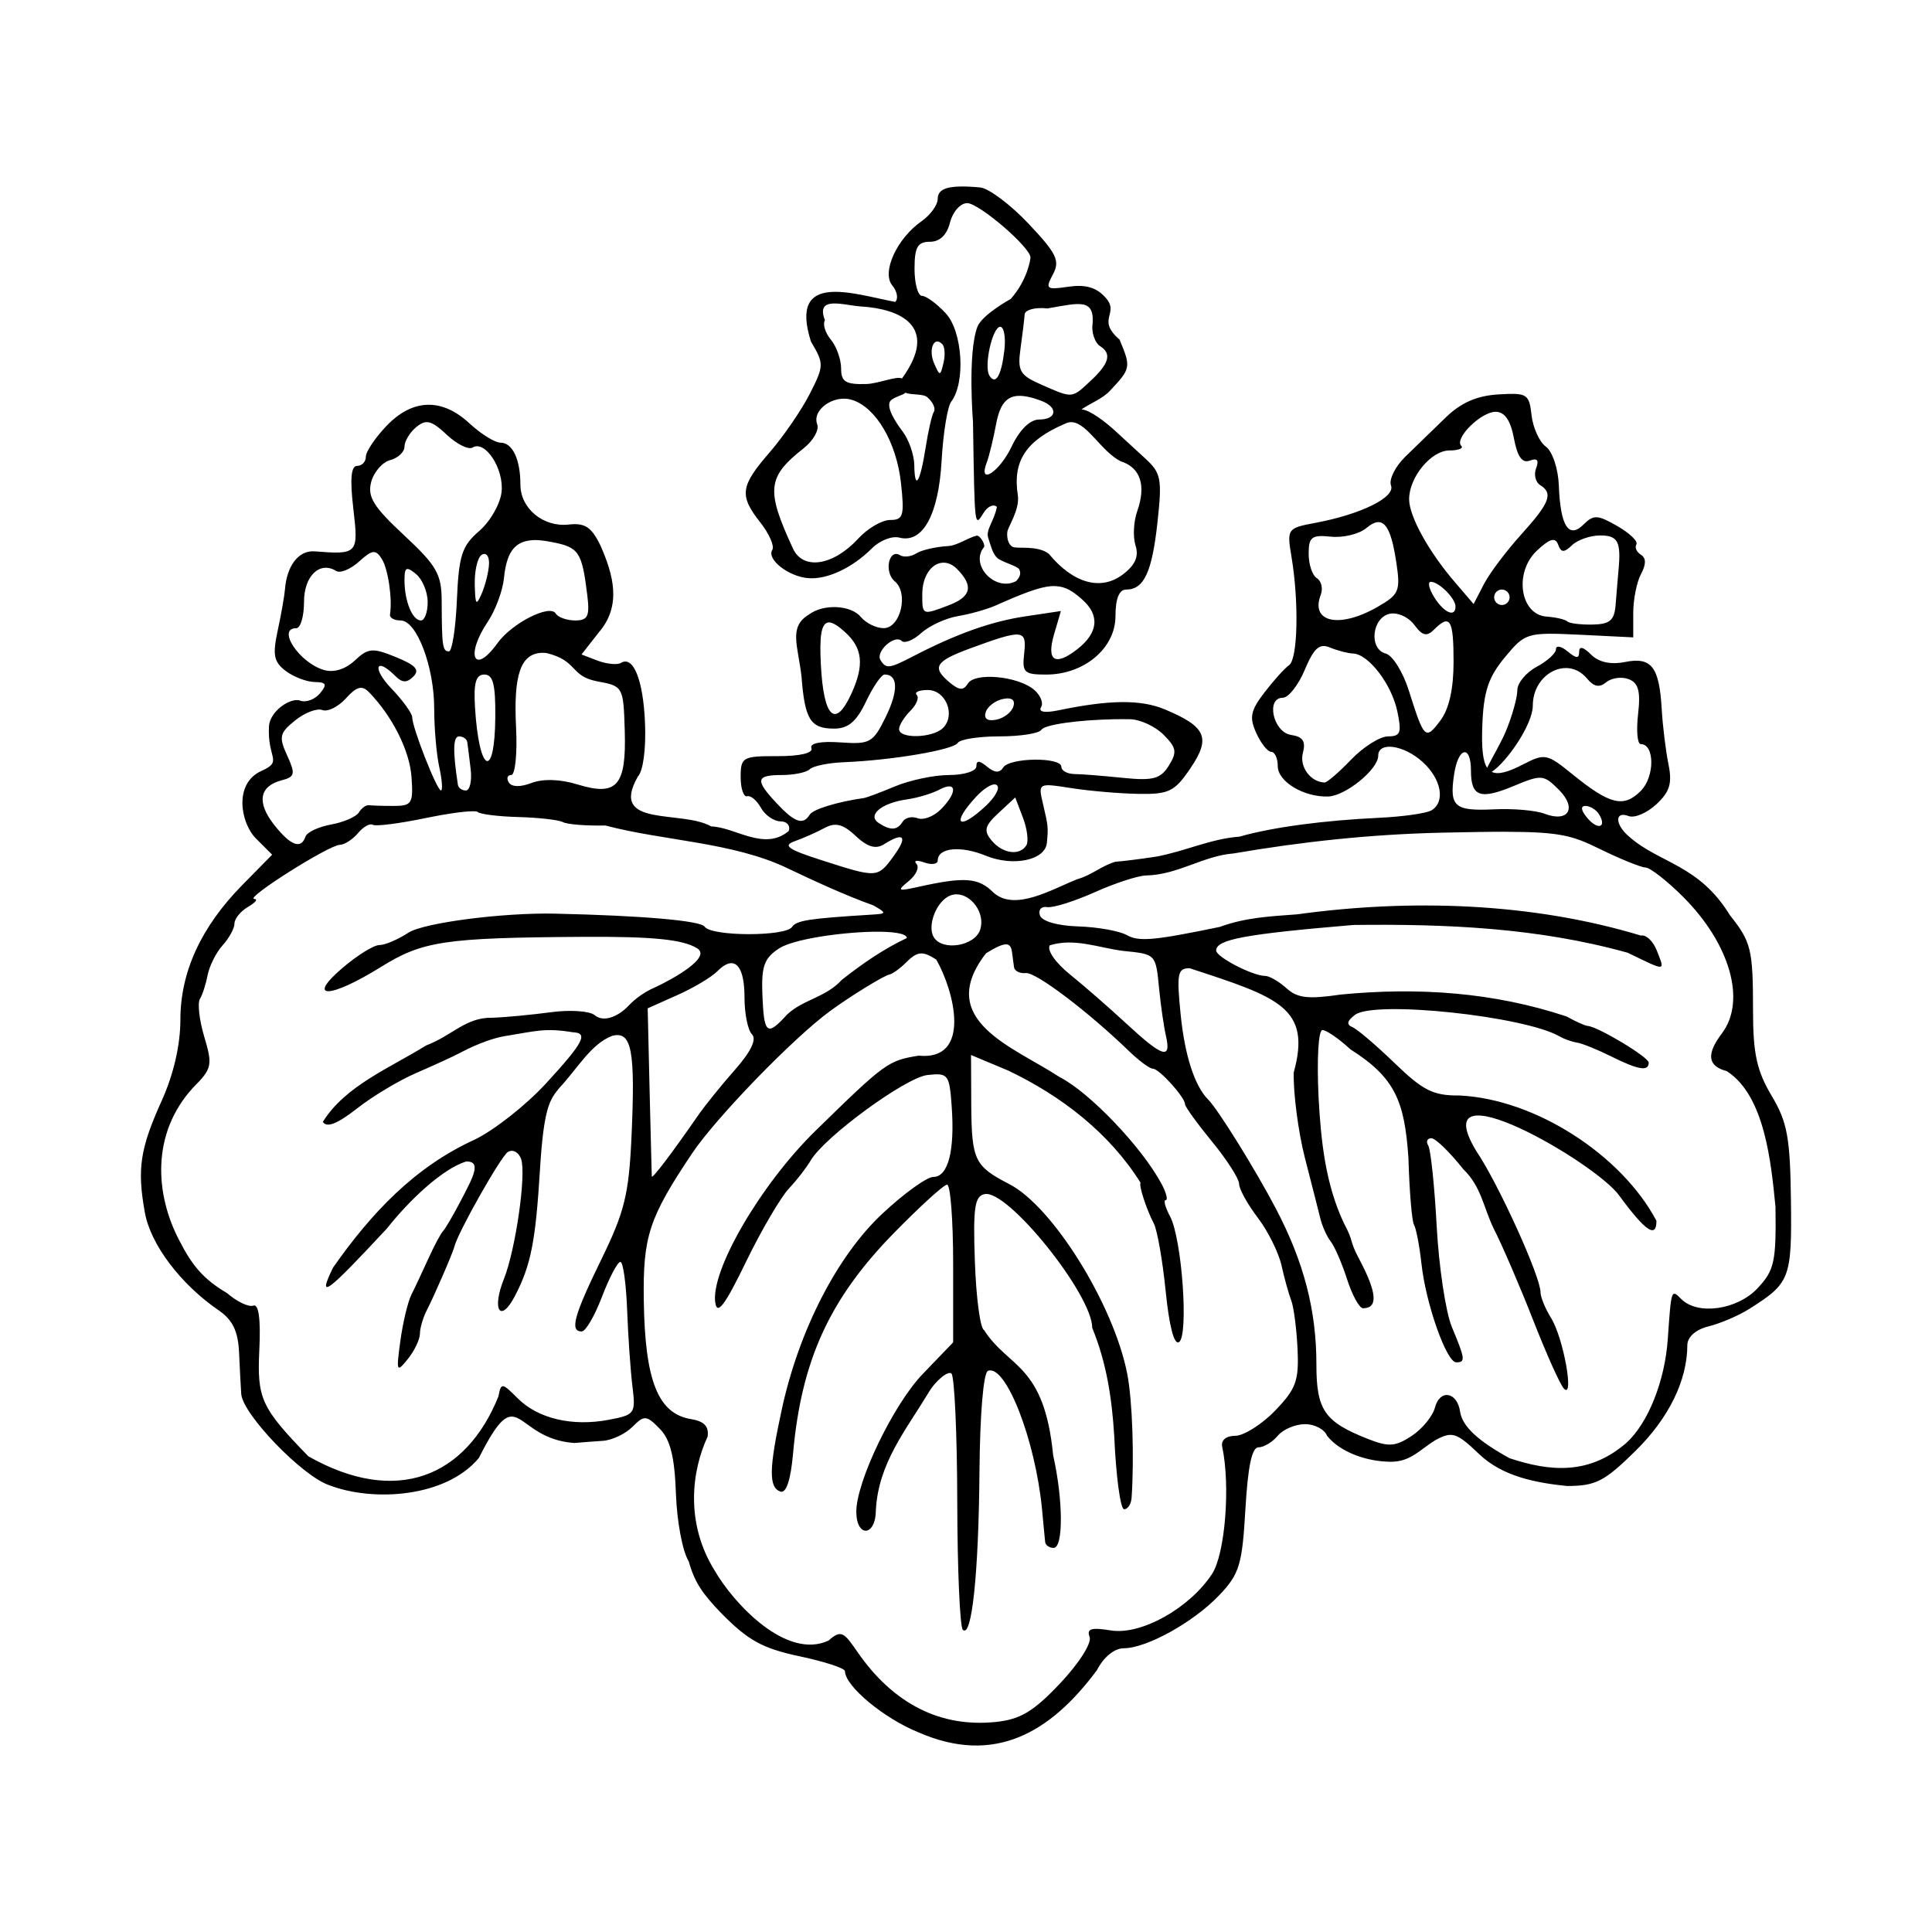 <?xml version="1.0" encoding="UTF-8" standalone="no"?>
<!-- Created with Inkscape (http://www.inkscape.org/) -->

<svg
   xmlns:dc="http://purl.org/dc/elements/1.1/"
   xmlns:cc="http://creativecommons.org/ns#"
   xmlns:rdf="http://www.w3.org/1999/02/22-rdf-syntax-ns#"
   xmlns:svg="http://www.w3.org/2000/svg"
   xmlns="http://www.w3.org/2000/svg"
   xmlns:sodipodi="http://sodipodi.sourceforge.net/DTD/sodipodi-0.dtd"
   xmlns:inkscape="http://www.inkscape.org/namespaces/inkscape"
   width="250"
   height="250"
   id="svg6264"
   sodipodi:version="0.32"
   inkscape:version="0.48.0 r9654"
   sodipodi:docname="Mon:PeacePaulownia.image.svg"
   inkscape:output_extension="org.inkscape.output.svg.inkscape"
   version="1.0">
  <defs
     id="defs6266">
    <inkscape:perspective
       sodipodi:type="inkscape:persp3d"
       inkscape:vp_x="0 : 526.18109 : 1"
       inkscape:vp_y="0 : 1000 : 0"
       inkscape:vp_z="744.09448 : 526.18109 : 1"
       inkscape:persp3d-origin="372.04724 : 350.78739 : 1"
       id="perspective6272" />
  </defs>
  <sodipodi:namedview
     id="base"
     pagecolor="#ffffff"
     bordercolor="#666666"
     borderopacity="1.0"
     gridtolerance="10000"
     guidetolerance="10"
     objecttolerance="10"
     inkscape:pageopacity="1"
     inkscape:pageshadow="2"
     inkscape:zoom="1.4142136"
     inkscape:cx="52.608635"
     inkscape:cy="148.01254"
     inkscape:document-units="px"
     inkscape:current-layer="layer1"
     showgrid="false"
     inkscape:window-width="967"
     inkscape:window-height="714"
     inkscape:window-x="20"
     inkscape:window-y="20"
     inkscape:window-maximized="0" />
  <g
     inkscape:label="Layer 1"
     inkscape:groupmode="layer"
     id="layer1"
     transform="translate(-46.611,-11.179)">
    <rect
       style="fill:#ffffff;fill-opacity:1;stroke:none"
       id="rect3277"
       width="274.357"
       height="278.6"
       x="-13.435"
       y="-12.337"
       transform="translate(46.611,11.179)" />
    <path
       style="fill:#000000"
       d="m 170.951,35.309 c -2.095,0.029 -3,0.525 -3,1.594 0,0.794 -0.939,2.098 -2.094,2.906 -3.206,2.245 -5.194,6.61 -3.781,8.312 0.634,0.764 0.804,1.726 0.375,2.125 -5.454,-1.029 -13.818,-4.043 -10.906,5.125 1.707,2.89 1.708,3.12 -0.156,6.781 -1.064,2.091 -3.4,5.498 -5.188,7.562 -3.807,4.396 -3.963,5.565 -1.188,9.094 1.136,1.444 1.836,3.038 1.531,3.531 -0.757,1.224 2.12,3.467 4.688,3.656 2.451,0.18 5.677,-1.333 8.219,-3.875 0.99,-0.99 2.577,-1.625 3.531,-1.375 3.009,0.787 5.074,-2.914 5.469,-9.906 0.201,-3.562 0.754,-7.03 1.25,-7.688 1.879,-2.493 1.468,-9.091 -0.719,-11.438 -1.153,-1.238 -2.534,-2.25 -3.062,-2.25 -0.529,0 -0.969,-1.575 -0.969,-3.5 0,-2.822 0.403,-3.5 2,-3.5 1.279,0 2.189,-0.886 2.594,-2.5 0.345,-1.375 1.342,-2.5 2.219,-2.5 1.529,0 8.188,5.72 8.188,7.031 0,0.349 -0.466,3.035 -2.562,5.375 0,0 -3.712,2.021 -4.312,3.625 -1.281,3.425 -0.562,12.312 -0.562,12.312 0.22,14.015 0.186,13.617 1.406,11.688 0.512,-0.809 1.276,-1.131 1.688,-0.719 -0.357,1.847 -1.473,2.951 -1.125,4 0.348,1.049 0.548,1.951 1.094,2.531 0.546,0.58 2.669,1.091 2.906,1.531 0.238,0.44 0.203,0.902 -0.375,1.531 -2.713,1.452 -6.069,-2.102 -4.156,-4.406 0.161,-0.408 -0.584,-1.561 -0.969,-1.469 -1.092,0.26 -2.519,1.281 -3.656,1.344 -1.573,0.086 -3.438,0.503 -4.125,0.938 -0.688,0.435 -1.633,0.554 -2.125,0.25 -1.466,-0.906 -2.1,2.203 -0.688,3.375 1.835,1.523 0.752,6.062 -1.438,6.062 -0.969,0 -2.283,-0.649 -2.938,-1.438 -1.305,-1.573 -4.855,-1.741 -6.75,-0.312 -2.654,1.603 -1.382,4.035 -0.938,8.031 0.43,5.55 1.154,6.719 4.219,6.719 1.824,0 2.886,-0.902 4.125,-3.5 0.918,-1.925 1.991,-3.5 2.406,-3.5 1.741,0 1.811,2.081 0.156,5.469 -1.65,3.378 -2.052,3.586 -5.906,3.312 -2.544,-0.18 -3.964,0.11 -3.719,0.75 0.241,0.628 -1.483,1.038 -4.375,1.031 -4.535,-0.011 -4.781,0.131 -4.781,2.719 0,1.498 0.393,2.606 0.844,2.469 0.451,-0.138 1.243,0.537 1.781,1.5 0.539,0.963 1.688,1.75 2.531,1.75 0.844,0 1.306,0.562 1.062,1.25 -3.164,2.655 -6.907,-0.498 -10.031,-0.594 -3.851,-2.197 -13.279,0.232 -9.5,-6.438 0.687,-0.687 1.074,-3.539 0.938,-6.906 -0.226,-5.586 -1.508,-8.812 -3.125,-7.812 -0.437,0.27 -1.787,0.156 -2.969,-0.281 l -2.125,-0.812 2.25,-2.875 c 2.976,-3.457 1.868,-7.435 0.219,-11.188 -1.187,-2.451 -2.01,-2.986 -4.156,-2.75 -3.264,0.358 -6.219,-2.086 -6.219,-5.156 0,-3.272 -1.022,-5.437 -2.562,-5.438 -0.738,0 -2.548,-1.125 -4.031,-2.5 -3.578,-3.316 -7.352,-3.201 -10.719,0.312 -1.478,1.543 -2.687,3.343 -2.688,4 0,0.657 -0.499,1.188 -1.125,1.188 -0.791,0 -0.949,1.678 -0.5,5.5 0.692,5.891 0.595,5.999 -5,5.562 -2.065,-0.161 -3.604,1.833 -3.844,4.938 -0.064,0.825 -0.488,3.222 -0.938,5.312 -0.676,3.146 -0.517,4.046 1.031,5.219 1.029,0.779 2.72,1.42 3.75,1.438 1.516,0.026 1.655,0.303 0.688,1.469 -0.658,0.792 -1.82,1.222 -2.562,0.938 -1.18,-0.453 -3.916,1.32 -4.034,3.322 -0.244,4.165 1.874,4.502 -0.966,5.771 -3.654,1.633 -2.697,6.772 -0.719,8.75 l 2.094,2.094 -3.906,3.969 c -5.299,5.406 -7.969,11.213 -7.969,17.406 0,3.216 -0.867,7.027 -2.406,10.438 -2.817,6.24 -3.21,8.831 -2.188,14.5 0.747,4.144 4.614,9.259 9.562,12.656 1.793,1.231 2.497,2.687 2.625,5.438 0.097,2.07 0.214,4.49 0.281,5.375 0.201,2.658 7.947,10.678 11.406,11.812 5.674,2.179 15.093,1.589 19.344,-3.531 5.278,-10.45 4.333,-2.468 12.375,-1.938 0.825,-0.083 2.489,-0.197 3.688,-0.281 1.198,-0.084 2.907,-0.907 3.812,-1.812 1.529,-1.529 1.803,-1.511 3.531,0.25 1.366,1.392 1.925,3.636 2.094,8.406 0.127,3.589 0.856,7.508 1.656,8.75 0.77,2.8 1.874,4.264 4.125,6.625 3.519,3.585 5.356,4.631 10.188,5.656 3.248,0.689 5.906,1.548 5.906,1.938 0,1.913 5.04,6.111 9.5,7.906 9.823,4.305 17.081,0.065 23.094,-8.031 0.881,-1.704 2.266,-2.844 3.469,-2.844 2.961,0 9.041,-3.366 12.375,-6.875 2.605,-2.742 2.96,-3.92 3.375,-11.094 0.319,-5.502 0.831,-8.031 1.688,-8.031 0.687,0 1.815,-0.675 2.5,-1.5 0.685,-0.825 2.282,-1.5 3.531,-1.5 1.249,0 2.527,0.675 2.844,1.5 1.667,2.103 4.958,3.217 7.625,3.344 3.042,0.245 4.132,-1.376 6.406,-2.781 2.164,-1.158 2.708,-1.003 5.688,1.844 3.002,2.855 7.276,3.683 11.312,4.094 3.735,0 4.855,-0.569 8.906,-4.562 4.295,-4.234 6.673,-9.087 6.688,-13.656 0.003,-1.055 1.074,-2.025 2.75,-2.438 1.512,-0.372 3.875,-1.382 5.25,-2.25 5.288,-3.34 5.531,-3.899 5.406,-14.031 -0.1,-8.161 -0.466,-10.149 -2.5,-13.562 -1.902,-3.194 -2.406,-5.411 -2.406,-11 0,-7.95 -0.228,-8.89 -3,-12.375 -4.009,-6.548 -9.094,-6.69 -13,-10.125 -1.878,-1.559 -1.941,-3.396 -0.094,-2.688 0.765,0.293 2.381,-0.402 3.594,-1.531 1.728,-1.61 2.059,-2.708 1.562,-5.156 -0.349,-1.718 -0.749,-4.925 -0.875,-7.125 -0.316,-5.504 -1.317,-6.812 -4.75,-6.125 -1.855,0.371 -3.401,0.036 -4.406,-0.969 -1,-1 -1.531,-1.119 -1.531,-0.344 0,0.902 -0.366,0.879 -1.5,-0.062 -0.825,-0.685 -1.5,-0.806 -1.5,-0.281 0,0.524 -1.125,1.545 -2.5,2.281 -1.375,0.736 -2.5,2.091 -2.5,3.031 0,0.94 -0.668,3.352 -1.5,5.344 -0.58,1.389 -1.827,3.501 -2.406,4.688 -0.585,-0.889 -0.73,-2.65 -0.625,-5.469 0.163,-4.372 0.778,-6.243 2.906,-8.812 2.64,-3.186 2.849,-3.252 9.656,-2.938 l 6.969,0.344 0,-3.156 c 0,-1.736 0.449,-4.001 1,-5.031 0.674,-1.259 0.685,-2.077 0,-2.5 -0.56,-0.346 -0.834,-0.954 -0.594,-1.344 0.241,-0.389 -0.871,-1.458 -2.469,-2.375 -2.54,-1.458 -3.074,-1.488 -4.344,-0.219 -1.935,1.935 -3.022,0.244 -3.219,-5 -0.083,-2.219 -0.831,-4.436 -1.688,-5.062 -0.836,-0.611 -1.659,-2.438 -1.844,-4.062 -0.276,-2.423 -0.506,-2.837 -3.062,-2.75 -0.365,0.012 -0.783,0.034 -1.25,0.062 -2.78,0.17 -4.841,1.077 -6.812,3 -1.554,1.516 -3.91,3.781 -5.219,5.062 -1.308,1.281 -2.133,2.965 -1.844,3.719 0.587,1.53 -3.867,3.73 -9.812,4.844 -3.599,0.674 -3.675,0.759 -3.062,4.406 0.976,5.815 0.817,13.22 -0.312,14 -0.564,0.39 -1.998,1.981 -3.188,3.531 -1.799,2.344 -1.984,3.227 -1.062,5.25 0.609,1.337 1.476,2.437 1.938,2.438 0.462,0 0.844,0.837 0.844,1.844 0,2.004 3.345,4.019 6.5,3.938 2.248,-0.058 6.5,-3.507 6.5,-5.281 0,-1.87 3.314,-1.401 5.75,0.812 2.415,2.194 2.972,5.128 1.156,6.25 -0.614,0.38 -3.652,0.824 -6.75,0.969 -7.175,0.335 -13.842,1.218 -18.094,2.438 -3.816,0.293 -7.025,1.897 -10.812,2.594 -2.063,0.314 -4.425,0.607 -5.25,0.656 -1.809,0.525 -3.032,1.711 -4.906,2.25 -3.141,1.203 -8.086,4.289 -10.906,1.719 -1.917,-1.917 -3.712,-2.048 -9.688,-0.719 -2.697,0.6 -2.809,0.524 -1.25,-0.75 0.954,-0.779 1.404,-1.773 1,-2.219 -0.404,-0.446 0.037,-0.533 1,-0.188 0.963,0.345 1.75,0.224 1.75,-0.25 0,-1.668 2.98,-1.956 6.219,-0.625 3.547,1.457 7.699,0.583 7.906,-1.656 0.186,-2.014 0.182,-2.132 -0.5,-5.031 -0.643,-2.733 -0.627,-2.729 3.625,-2.062 2.347,0.368 6.271,0.709 8.719,0.75 3.979,0.066 4.694,-0.306 6.75,-3.344 2.654,-3.922 2.009,-5.357 -3.344,-7.594 -3.1,-1.295 -7.177,-1.243 -13.75,0.125 -1.788,0.372 -2.632,0.212 -2.25,-0.406 0.338,-0.546 -0.087,-1.576 -0.938,-2.281 -2.103,-1.745 -7.62,-2.255 -8.531,-0.781 -0.567,0.918 -1.104,0.909 -2.312,-0.094 -2.406,-1.997 -1.965,-2.772 2.656,-4.469 6.787,-2.492 7.287,-2.435 6.938,0.656 -0.281,2.487 -0.02,2.75 2.844,2.75 4.92,0 8.969,-3.414 8.969,-7.562 0,-2.248 0.473,-3.438 1.375,-3.438 2.305,0 3.356,-2.225 4.062,-8.719 0.615,-5.653 0.465,-6.376 -1.625,-8.281 -1.262,-1.15 -3.004,-2.763 -3.875,-3.562 -1.196,-1.098 -3.258,-2.704 -4.344,-2.75 1.319,-0.884 2.719,-1.375 3.688,-2.406 2.708,-2.882 2.749,-3.036 1.25,-6.625 -3.131,-2.709 0.149,-3.343 -1.875,-5.5 -1.153,-1.274 -2.584,-1.662 -4.75,-1.344 -2.87,0.421 -3.015,0.302 -2,-1.594 0.944,-1.763 0.492,-2.695 -3.156,-6.562 -2.334,-2.475 -5.15,-4.581 -6.25,-4.688 -0.975,-0.094 -1.802,-0.135 -2.5,-0.125 z m 17,18.219 c 0,1 0.45,2.098 1,2.438 1.543,0.954 1.203,2.242 -1.188,4.469 -2.506,2.335 -2.303,2.313 -6.438,0.5 -2.77,-1.215 -3.067,-1.763 -2.656,-4.688 0.255,-1.814 0.488,-3.77 0.531,-4.375 0.043,-0.607 1.373,-0.963 2.938,-0.781 4.205,-0.717 6.276,-1.442 5.812,2.438 z m -29.875,-2.688 c 4.929,0.304 10.175,2.508 5.25,9.312 -0.736,-0.353 -3.046,0.674 -4.625,0.719 -2.658,0.075 -3.25,-0.292 -3.25,-2 0,-1.149 -0.578,-2.829 -1.312,-3.719 -0.735,-0.89 -1.098,-2.019 -0.781,-2.531 -1.262,-3.256 2.413,-1.929 4.719,-1.781 z m 17.969,2.625 c 0.475,0 0.726,1.359 0.531,3.031 -0.386,3.311 -1.14,4.572 -1.938,3.281 -0.744,-1.203 0.395,-6.312 1.406,-6.312 z m -8.219,1.906 c 0.212,-0.037 0.446,0.071 0.719,0.344 0.324,0.324 0.395,1.401 0.156,2.406 -0.414,1.747 -0.475,1.776 -1.219,0.062 -0.588,-1.355 -0.291,-2.7 0.344,-2.812 z m -4.062,6.625 c 0.824,0.326 2.269,0.111 2.812,0.562 0.75,0.623 1.137,1.483 0.875,1.906 -0.262,0.423 -0.728,2.498 -1.062,4.625 -0.721,4.585 -1.424,5.66 -1.469,2.281 -0.018,-1.329 -0.693,-3.276 -1.5,-4.344 -0.807,-1.068 -2.389,-3.351 -1.469,-4.094 0.579,-0.467 1.582,-0.639 1.812,-0.938 z m 14.75,0.406 c 0.767,-0.004 1.726,0.215 2.875,0.656 2.185,0.839 1.979,2.406 -0.312,2.406 -1.173,0 -2.53,1.324 -3.562,3.5 -1.569,3.307 -4.39,5.115 -3.219,2.062 0.302,-0.786 0.85,-3.036 1.219,-5 0.466,-2.483 1.313,-3.616 3,-3.625 z m -22.969,0.375 c 0.452,-0.034 0.901,0.016 1.344,0.156 3.089,0.981 5.74,5.512 6.312,10.781 0.456,4.2 0.296,4.75 -1.406,4.75 -1.059,0 -2.914,1.086 -4.125,2.406 -3.231,3.523 -7.136,4.12 -8.438,1.312 -3.537,-7.629 -3.347,-9.278 1.375,-13 1.247,-0.983 2.025,-2.377 1.75,-3.094 -0.589,-1.535 1.229,-3.164 3.188,-3.312 z m 84.594,1.688 c 1.181,0 1.936,1.098 2.375,3.438 0.45,2.398 1.075,3.254 2.062,2.875 0.951,-0.365 1.203,-0.048 0.812,0.969 -0.319,0.831 -0.087,1.824 0.5,2.188 1.736,1.073 1.273,2.302 -2.406,6.375 -1.915,2.12 -4.104,5.012 -4.844,6.438 l -1.344,2.594 -2.406,-2.812 c -3.373,-3.909 -5.937,-8.53 -5.938,-10.75 0,-2.858 2.856,-6.312 5.219,-6.312 1.16,0 1.853,-0.272 1.531,-0.594 -0.944,-0.944 2.547,-4.406 4.438,-4.406 z m -138.375,1.344 c 0.681,-0.044 1.415,0.459 2.656,1.625 1.318,1.238 2.826,1.976 3.344,1.656 1.628,-1.006 4.078,2.765 3.75,5.75 -0.172,1.567 -1.483,3.839 -2.906,5.062 -2.229,1.915 -2.628,3.167 -2.875,8.906 -0.158,3.666 -0.619,6.655 -1.031,6.656 -0.828,10e-4 -0.918,-0.65 -0.938,-6.5 -0.012,-3.49 -0.633,-4.581 -4.875,-8.531 -3.95,-3.678 -4.751,-4.961 -4.25,-6.875 0.339,-1.296 1.452,-2.578 2.469,-2.844 1.017,-0.266 1.844,-1.056 1.844,-1.75 0,-0.694 0.69,-1.833 1.531,-2.531 0.475,-0.394 0.873,-0.599 1.281,-0.625 z m 83.562,0 c 2.001,0.142 3.849,3.845 6.312,5.062 2.543,0.807 3.316,3.111 2.125,6.469 -0.464,1.31 -0.572,3.292 -0.219,4.406 0.455,1.435 -0.018,2.546 -1.656,3.781 -2.834,2.137 -6.407,1.141 -9.562,-2.688 -1.531,-1.161 -4.098,-0.585 -4.688,-0.906 -0.59,-0.322 -0.747,-1.17 -0.688,-1.875 0.06,-0.705 1.607,-2.823 1.375,-4.75 -0.715,-4.473 1.042,-7.134 6.125,-9.312 0.294,-0.142 0.589,-0.208 0.875,-0.188 z m 39.75,12.938 c 1.05,0.104 1.699,1.747 2.219,5.219 0.552,3.683 0.373,4.139 -2.438,5.75 -4.92,2.821 -8.716,2.013 -7.344,-1.562 0.314,-0.819 0.087,-1.793 -0.5,-2.156 -0.587,-0.363 -1.062,-1.772 -1.062,-3.156 0,-2.175 0.39,-2.479 2.875,-2.219 1.581,0.166 3.645,-0.333 4.562,-1.094 0.669,-0.556 1.21,-0.829 1.688,-0.781 z m 28.594,1.719 c 2.31,0 2.72,0.797 2.375,4.5 -0.102,1.1 -0.265,3.125 -0.375,4.5 -0.161,2.007 -0.763,2.494 -3,2.531 -1.532,0.026 -2.995,-0.151 -3.25,-0.406 -0.255,-0.255 -1.464,-0.535 -2.688,-0.625 -3.432,-0.253 -4.236,-5.726 -1.25,-8.531 1.682,-1.58 2.39,-1.767 2.75,-0.781 0.387,1.06 0.751,1.064 1.812,0.062 0.729,-0.688 2.36,-1.25 3.625,-1.25 z m -137.781,0.594 c 0.599,0.006 1.286,0.103 2.062,0.25 3.576,0.675 3.963,1.237 4.656,6.906 0.33,2.699 0.069,3.25 -1.562,3.25 -1.08,0 -2.219,-0.401 -2.531,-0.906 -0.762,-1.234 -5.679,1.264 -7.531,3.844 -3.031,4.221 -4.203,1.615 -1.25,-2.781 0.981,-1.46 1.93,-4.006 2.094,-5.656 0.316,-3.185 1.291,-4.669 3.5,-4.875 0.184,-0.017 0.363,-0.033 0.562,-0.031 z m -21,1.562 c 0.417,-0.05 0.729,0.248 1.125,0.875 0.821,1.299 1.386,5.17 1.062,7.219 -0.065,0.412 0.557,0.75 1.375,0.75 2.074,0 4.344,5.965 4.344,11.406 0,2.508 0.292,5.903 0.656,7.562 0.365,1.66 0.463,3.031 0.219,3.031 -0.522,0 -3.719,-8.137 -3.719,-9.469 0,-0.501 -1.21,-2.176 -2.688,-3.719 -2.536,-2.647 -2.061,-4.186 0.5,-1.625 0.898,0.898 1.49,0.916 2.344,0.062 0.853,-0.853 0.278,-1.468 -2.25,-2.5 -3.033,-1.238 -3.586,-1.2 -5.344,0.438 -1.227,1.143 -2.711,1.599 -4,1.219 -3.186,-0.94 -6.13,-5.406 -3.562,-5.406 0.55,0 1,-1.54 1,-3.406 0,-3.363 2.033,-5.312 4.156,-4 0.535,0.331 1.87,-0.224 2.969,-1.219 0.857,-0.776 1.395,-1.169 1.812,-1.219 z m 14.281,0.25 c 0.448,-0.112 0.753,0.411 0.719,1.281 -0.039,0.995 -0.465,2.712 -0.938,3.812 -0.724,1.686 -0.847,1.502 -0.906,-1.188 -0.039,-1.755 0.356,-3.473 0.906,-3.812 0.069,-0.043 0.155,-0.078 0.219,-0.094 z m 59.344,1.125 c 0.627,-0.059 1.288,0.163 1.906,0.781 2.197,2.197 1.897,3.605 -1.031,4.719 -3.444,1.309 -3.437,1.309 -3.438,-1.406 0,-2.362 1.183,-3.963 2.562,-4.094 z m -69.219,0.812 c 0.039,-0.008 0.078,-0.008 0.125,0 0.227,0.039 0.563,0.267 1.031,0.656 0.825,0.685 1.5,2.317 1.5,3.625 0,1.308 -0.384,2.375 -0.875,2.375 -1.102,0 -2.125,-2.497 -2.125,-5.219 0,-0.93 0.073,-1.382 0.344,-1.438 z m 132.469,1.656 c 1.042,0 3.188,2.148 3.188,3.188 0,1.473 -1.488,0.833 -2.75,-1.188 -0.687,-1.1 -0.882,-2 -0.438,-2 z m -49.156,0.562 c 0.223,-0.019 0.422,-0.009 0.625,0 1.266,0.056 2.193,0.648 3.406,1.719 2.317,2.046 2.091,4.319 -0.625,6.438 -2.866,2.235 -4,1.535 -3.031,-1.844 l 0.906,-3.094 -4.594,0.688 c -4.422,0.663 -8.855,2.236 -14.5,5.156 -3.122,1.615 -3.523,1.677 -4.25,0.5 -0.678,-1.097 1.85,-3.369 2.75,-2.469 0.359,0.359 1.495,-0.094 2.531,-1.031 1.036,-0.938 3.17,-1.925 4.75,-2.188 1.58,-0.262 3.775,-0.886 4.875,-1.375 3.471,-1.543 5.593,-2.369 7.156,-2.5 z m 58.344,0.438 c 0.55,0 1,0.45 1,1 0,0.55 -0.45,1 -1,1 -0.55,0 -1,-0.45 -1,-1 0,-0.55 0.45,-1 1,-1 z m -14.062,3.094 c 0.965,0.006 2.115,0.631 2.75,1.5 1.024,1.401 1.603,1.522 2.531,0.594 2.085,-2.085 2.531,-1.322 2.531,4.156 0,3.514 -0.579,6.114 -1.719,7.625 -1.92,2.546 -2.085,2.4 -4.062,-3.875 -0.762,-2.419 -2.11,-4.58 -3,-4.812 -2.227,-0.582 -1.776,-4.703 0.562,-5.156 0.127,-0.025 0.268,-0.032 0.406,-0.031 z m -73,1.156 c 0.495,0.015 1.188,0.458 2.062,1.25 2.282,2.066 2.517,4.266 0.844,7.937 -2.1,4.608 -3.61,3.179 -3.969,-3.75 -0.182,-3.509 0.03,-5.206 0.875,-5.406 0.063,-0.015 0.117,-0.033 0.188,-0.031 z m 63.906,3.062 c 0.278,-0.023 0.563,0.045 0.906,0.188 0.966,0.401 2.322,0.755 3,0.781 2.006,0.077 4.98,3.976 5.719,7.469 0.585,2.764 0.422,3.25 -1.188,3.25 -1.041,0 -3.2,1.35 -4.781,3 -1.581,1.65 -3.128,2.977 -3.438,2.969 -1.816,-0.049 -3.279,-2.028 -2.812,-3.812 0.398,-1.522 0.003,-2.117 -1.531,-2.344 -2.312,-0.342 -3.298,-4.812 -1.062,-4.812 0.726,0 2.014,-1.64 2.844,-3.625 0.885,-2.117 1.509,-2.994 2.344,-3.062 z m -101.062,0.875 c 0.185,-0.007 0.393,0.015 0.594,0.031 4.088,0.993 3.007,2.967 6.531,3.656 3.382,0.614 3.423,0.673 3.594,6.406 0.213,7.135 -1.009,8.508 -6.125,6.938 -2.236,-0.686 -4.452,-0.752 -5.938,-0.188 -1.456,0.554 -2.571,0.53 -2.938,-0.062 -0.327,-0.529 -0.196,-0.969 0.312,-0.969 0.508,0 0.797,-2.767 0.625,-6.156 -0.344,-6.778 0.573,-9.557 3.344,-9.656 z m 132.531,1.969 c 0.977,0.008 1.945,0.443 2.719,1.375 0.873,1.052 1.593,1.196 2.469,0.469 0.682,-0.566 1.994,-0.756 2.906,-0.406 1.268,0.487 1.56,1.563 1.219,4.531 -0.245,2.134 -0.095,3.875 0.344,3.875 1.82,0 1.826,4.236 0,6.062 -2.22,2.22 -4.003,1.769 -8.875,-2.188 -3.246,-2.636 -3.553,-2.693 -6.344,-1.25 -1.943,1.005 -3.238,1.373 -4.062,0.969 2.01,-1.336 5.313,-6.175 5.312,-8.562 0,-2.901 2.162,-4.892 4.312,-4.875 z m -139.969,0.844 c 1.125,0 1.439,1.302 1.406,5.5 -0.065,8.252 -2.106,7.278 -2.625,-1.25 -0.194,-3.194 0.111,-4.25 1.219,-4.25 z m -15.906,1.719 c 0.323,0.025 0.629,0.211 0.969,0.562 3.033,3.133 5.256,7.558 5.5,10.969 0.246,3.433 0.046,3.75 -2.312,3.75 -1.417,0 -2.868,-0.047 -3.219,-0.094 -0.351,-0.047 -0.933,0.374 -1.281,0.938 -0.348,0.563 -1.96,1.266 -3.594,1.562 -1.634,0.296 -3.125,1 -3.312,1.562 -0.562,1.685 -1.929,1.181 -4.062,-1.531 -2.275,-2.892 -1.915,-4.996 0.969,-5.75 1.734,-0.453 1.815,-0.812 0.719,-3.219 -1.098,-2.41 -0.984,-2.9 1.031,-4.531 1.245,-1.008 2.836,-1.611 3.531,-1.344 0.695,0.267 2.071,-0.436 3.062,-1.531 0.875,-0.967 1.461,-1.385 2,-1.344 z m 73.281,0.281 c 2.33,0 3.633,3.242 1.969,4.906 -1.324,1.324 -5.687,1.444 -5.688,0.156 0,-0.511 0.67,-1.576 1.469,-2.375 0.799,-0.799 1.153,-1.722 0.812,-2.062 -0.34,-0.341 0.31,-0.625 1.438,-0.625 z m 10.156,1.094 c 0.119,-0.011 0.212,-0.008 0.312,0 0.603,0.049 0.809,0.417 0.594,1.062 -0.246,0.74 -1.238,1.498 -2.219,1.688 -1.14,0.221 -1.63,-0.139 -1.344,-1 0.246,-0.74 1.27,-1.498 2.25,-1.688 0.142,-0.028 0.287,-0.052 0.406,-0.062 z m 13.969,2.688 c 0.675,-0.014 1.349,-0.007 2.031,0 1.306,0.014 3.262,0.918 4.344,2 1.679,1.679 1.779,2.252 0.688,4 -1.067,1.708 -2.035,1.979 -5.844,1.594 -2.509,-0.254 -5.35,-0.492 -6.312,-0.5 -0.963,-0.008 -1.75,-0.422 -1.75,-0.938 0,-1.289 -6.727,-1.207 -7.531,0.094 -0.443,0.717 -1.098,0.707 -2.062,-0.094 -1.014,-0.842 -1.406,-0.87 -1.406,-0.062 0,0.618 -1.586,1.125 -3.531,1.125 -1.943,0 -5.083,0.668 -7,1.469 -1.917,0.801 -3.706,1.463 -3.969,1.5 -3.481,0.492 -6.632,1.459 -7.062,2.156 -0.86,1.392 -1.925,1.037 -4.25,-1.438 -2.859,-3.044 -2.747,-3.688 0.656,-3.688 1.558,0 3.181,-0.338 3.594,-0.75 0.413,-0.412 2.39,-0.825 4.406,-0.906 6.25,-0.252 14.194,-1.601 14.75,-2.5 0.291,-0.471 2.721,-0.844 5.406,-0.844 2.685,0 5.123,-0.385 5.406,-0.844 0.421,-0.681 4.713,-1.276 9.438,-1.375 z m -84.781,2.219 c 0.517,0 1,0.337 1.062,0.75 0.063,0.412 0.258,1.987 0.438,3.5 0.179,1.512 -0.108,2.75 -0.625,2.75 -0.517,0 -0.969,-0.338 -1.031,-0.75 -0.665,-4.377 -0.631,-6.25 0.156,-6.25 z m 130.031,2.062 c 0.487,-0.118 0.906,0.65 0.906,2.375 0,3.377 1.203,3.79 5.562,1.969 3.566,-1.49 3.851,-1.461 5.812,0.5 2.391,2.391 1.236,4.292 -1.875,3.094 -1.108,-0.427 -4.033,-0.68 -6.5,-0.562 -5.13,0.244 -5.795,-0.33 -5.188,-4.469 0.262,-1.788 0.794,-2.788 1.281,-2.906 z m -60.844,4.156 c 0.183,-0.026 0.343,0.03 0.438,0.125 0.378,0.378 -0.294,1.562 -1.469,2.656 -3.566,3.322 -4.541,2.348 -1.219,-1.219 0.821,-0.881 1.7,-1.484 2.25,-1.562 z m -5.719,0.25 c 0.866,0.054 0.494,1.35 -1.156,3 -0.896,0.896 -2.232,1.408 -2.969,1.125 -0.737,-0.283 -1.612,-0.088 -1.938,0.438 -0.702,1.136 -1.546,1.185 -3.094,0.188 -1.558,-1.005 0.337,-2.599 3.625,-3.062 1.375,-0.194 3.288,-0.768 4.25,-1.281 0.562,-0.299 0.993,-0.424 1.281,-0.406 z m 8.5,1.438 1,2.625 c 0.55,1.446 0.749,3.059 0.438,3.562 -0.863,1.397 -3.079,1.088 -4.5,-0.625 -1.058,-1.275 -0.887,-1.892 0.906,-3.562 l 2.156,-2 z m 73.781,1.094 c 0.585,0 1.387,0.476 1.75,1.062 1.076,1.742 -0.16,2.121 -1.531,0.469 -0.789,-0.95 -0.882,-1.531 -0.219,-1.531 z m -144.031,0.688 c 0.377,-0.003 0.616,0.022 0.688,0.094 0.287,0.287 2.661,0.585 5.281,0.656 2.62,0.071 5.2,0.363 5.75,0.656 0.55,0.293 3.025,0.492 5.5,0.438 7.519,1.997 16.487,2.136 23.562,5.531 3.526,1.676 7.338,3.45 11.125,4.812 1.729,1.005 1.707,1.07 -0.188,1.188 -8.151,0.504 -9.77,0.747 -10.344,1.594 -0.858,1.265 -10.454,1.238 -11.312,-0.031 -0.532,-0.787 -8.114,-1.435 -19.344,-1.688 -6.739,-0.151 -17.031,1.179 -19,2.469 -1.333,0.873 -3.022,1.594 -3.75,1.594 -0.728,0 -2.877,1.341 -4.781,2.969 -4.761,4.069 -1.642,3.985 4.969,-0.125 5.407,-3.361 8.215,-3.79 26.062,-3.906 9.13,-0.059 13.013,0.337 14.844,1.469 1.997,1.164 -3.155,4.004 -5.344,5.031 -1.925,0.804 -3.145,2.027 -3.5,2.406 -1.125,1.202 -3.094,2.308 -4.406,1.219 -0.643,-0.533 -3.175,-0.704 -5.625,-0.375 -2.45,0.329 -5.883,0.662 -7.625,0.719 -3.414,-0.072 -5.153,2.301 -8.562,3.594 -4.574,2.857 -10.44,5.191 -13.344,9.875 0.496,0.803 1.868,0.272 4.406,-1.719 2.022,-1.585 5.456,-3.644 7.656,-4.594 2.2,-0.95 4.807,-2.14 5.781,-2.656 0.974,-0.516 3.643,-1.852 6.094,-2.188 3.546,-0.57 4.823,-1.027 8.375,-0.438 2.081,0.079 1.466,1.285 -3.438,6.625 -2.581,2.811 -6.744,6.084 -9.25,7.281 -7.816,3.568 -13.431,9.59 -18.312,16.562 -2.137,4.388 -0.712,3.186 6.969,-5.062 2.925,-3.707 7.229,-7.756 10.281,-8.688 1.964,0 0.977,1.87 -0.75,5.156 -0.965,1.836 -1.974,3.568 -2.25,3.844 -0.276,0.275 -1.124,1.85 -1.875,3.5 -0.751,1.65 -1.743,3.78 -2.219,4.719 -0.476,0.939 -1.115,3.638 -1.438,6 -0.549,4.019 -0.499,4.161 0.969,2.344 0.863,-1.068 1.562,-2.554 1.562,-3.281 0,-0.727 0.415,-2.107 0.906,-3.062 0.997,-1.94 3.379,-7.446 3.562,-8.219 0.422,-1.782 5.992,-11.635 6.906,-12.219 0.62,-0.396 1.401,0.001 1.719,0.906 0.691,1.971 -0.718,11.75 -2.219,15.5 -1.625,4.061 -0.456,5.835 1.438,2.188 2.048,-3.944 2.656,-7.033 3.219,-16.281 0.496,-8.154 1.285,-9.094 2.5,-10.594 2.405,-2.572 4.099,-5.703 6.844,-6.75 2.536,-0.663 3.013,1.837 2.5,13.094 -0.336,7.376 -0.896,9.686 -3.875,15.781 -3.603,7.372 -4.14,9.375 -2.562,9.375 0.505,0 1.68,-2.025 2.625,-4.5 0.945,-2.475 2.015,-4.5 2.375,-4.5 0.359,0 0.744,2.812 0.875,6.25 0.131,3.438 0.44,7.871 0.688,9.875 0.432,3.499 0.327,3.671 -3.094,4.312 -4.706,0.883 -9.12,-0.151 -11.75,-2.781 -2.039,-2.039 -2.152,-2.057 -2.5,-0.25 -4.185,10.395 -13.178,14.216 -24.594,7.75 -6.119,-6.298 -6.649,-7.463 -6.344,-13.781 0.194,-4.008 -0.089,-5.986 -0.781,-5.719 -0.582,0.225 -2.117,-0.507 -3.406,-1.625 -3.049,-1.791 -4.516,-3.574 -6.156,-6.781 -3.092,-5.872 -3.738,-13.746 1.75,-19.781 2.464,-2.464 2.572,-2.912 1.469,-6.594 -0.648,-2.163 -0.894,-4.37 -0.562,-4.906 0.332,-0.537 0.773,-1.916 1,-3.094 0.227,-1.177 1.095,-2.913 1.938,-3.844 0.842,-0.93 1.531,-2.196 1.531,-2.812 0,-0.617 0.787,-1.596 1.75,-2.156 0.963,-0.561 1.337,-1.015 0.812,-1.031 -1.3,-0.041 9.646,-6.968 11.062,-7 0.62,-0.014 1.695,-0.712 2.375,-1.531 0.68,-0.819 1.54,-1.289 1.906,-1.062 0.366,0.226 3.441,-0.165 6.844,-0.875 2.552,-0.532 4.902,-0.866 6.031,-0.875 z m 47.031,1.75 c 0.768,0.02 1.528,0.466 2.562,1.438 1.527,1.434 2.607,1.757 3.656,1.094 2.61,-1.65 3.13,-1.041 1.281,1.5 -2.094,2.877 -2.124,2.87 -9.312,0.562 -4.386,-1.408 -5.095,-1.903 -3.5,-2.469 1.1,-0.39 2.854,-1.168 3.875,-1.719 0.533,-0.288 0.977,-0.418 1.438,-0.406 z m 86.625,0.906 c 7.194,0.016 8.728,0.508 12.219,2.219 2.662,1.304 5.342,2.389 5.938,2.406 0.596,0.017 2.779,1.719 4.844,3.781 6.113,6.105 8.206,13.491 5.031,17.688 -2.035,2.691 -1.843,4.23 0.625,4.875 4.97,3.169 5.756,12.007 6.312,17.562 0.098,7.11 -0.142,8.214 -2.312,10.531 -2.624,2.802 -7.742,3.539 -9.875,1.406 -1.309,-1.309 -1.296,-1.348 -1.75,5.188 -0.379,5.448 -2.559,10.889 -5.375,13.438 -4.797,4.13 -9.8,3.725 -15.094,1.969 -4.14,-2.269 -6.131,-4.154 -6.406,-6.031 -0.379,-2.58 -2.619,-2.944 -3.25,-0.531 -0.296,1.132 -1.663,2.791 -3.031,3.688 -2.105,1.379 -2.983,1.431 -5.656,0.375 -5.611,-2.217 -6.656,-3.727 -6.656,-9.625 0,-7.039 -1.62,-13.271 -5.25,-20.188 -2.661,-5.071 -7.484,-12.835 -8.75,-14.094 -1.75,-1.741 -3.035,-5.715 -3.562,-10.969 -0.537,-5.344 -0.404,-6.031 1.156,-6.031 11.486,3.755 15.798,5.092 13.469,13.5 -0.056,2.75 0.595,7.7 1.438,11 0.843,3.3 1.755,6.825 2,7.844 0.245,1.019 0.845,2.369 1.344,3 0.499,0.631 1.461,2.844 2.125,4.906 0.664,2.062 1.588,3.75 2.062,3.75 1.971,0 1.817,-2.018 -0.5,-6.375 -1.351,-2.541 -0.623,-2.125 -1.969,-4.625 -2.377,-5.041 -2.968,-10.528 -3.281,-16.25 -0.241,-4.997 -0.028,-8.75 0.5,-8.75 0.509,0 2.141,1.125 3.625,2.5 5.778,3.664 7,6.698 7.5,14.031 0.127,4.337 0.453,8.226 0.719,8.656 0.266,0.43 0.714,2.721 0.969,5.062 0.56,5.16 3.236,12.75 4.5,12.75 1.224,0 1.156,-0.449 -0.562,-4.562 -0.807,-1.931 -1.686,-7.826 -1.969,-13.062 -0.283,-5.237 -0.776,-9.923 -1.094,-10.438 -0.318,-0.515 -0.13,-0.938 0.406,-0.938 0.536,0 2.383,1.8 4.125,4 2.363,2.273 2.61,4.978 3.969,7.75 1.058,2.062 3.338,7.35 5.062,11.75 1.724,4.4 3.511,8.404 4,8.906 1.374,1.412 -0.079,-6.593 -1.656,-9.125 -0.759,-1.218 -1.375,-2.72 -1.375,-3.344 0,-2.041 -5.461,-14.072 -8.312,-18.281 -6.924,-11.438 15.573,1.541 18.531,5.812 3.371,4.582 4.781,5.532 4.781,3.219 -4.438,-8.417 -15.565,-15.755 -25.5,-16.219 -3.364,0.028 -4.694,-0.627 -8.344,-4.156 -2.387,-2.308 -4.862,-4.425 -5.5,-4.688 -0.803,-0.331 -0.695,-0.809 0.344,-1.594 2.509,-1.896 21.956,0.16 26.5,2.812 0.55,0.321 1.555,0.68 2.219,0.781 0.664,0.101 2.648,0.904 4.406,1.781 3.531,1.761 4.875,1.98 4.875,0.812 0,-0.712 -6.587,-4.669 -7.906,-4.75 -0.318,-0.019 -1.554,-0.57 -2.719,-1.219 -9.45,-3.15 -19.235,-3.801 -29.188,-2.844 -4.251,0.626 -5.645,0.47 -7.062,-0.812 -0.974,-0.881 -2.215,-1.594 -2.75,-1.594 -1.614,0 -6.335,-2.444 -6.344,-3.281 -0.014,-1.431 3.63,-2.122 17.75,-3.312 11.92,-0.145 23.846,0.341 35.5,3.594 5.057,2.443 4.835,2.469 3.781,-0.25 -0.479,-1.238 -1.402,-2.126 -2.062,-1.969 -14.155,-4.294 -29.909,-4.761 -44.5,-2.75 -3.493,0.262 -6.645,0.396 -10,1.625 -8.561,1.772 -10.474,1.934 -12.031,1.062 -0.963,-0.539 -3.789,-1.046 -6.281,-1.125 -2.711,-0.086 -4.711,-0.663 -4.969,-1.438 -0.237,-0.712 0.192,-1.189 0.938,-1.062 0.746,0.127 3.529,-0.748 6.188,-1.938 2.658,-1.189 5.647,-2.156 6.656,-2.156 4.095,-0.094 7.394,-2.551 11.25,-2.844 8.938,-1.529 17.618,-2.466 26.781,-2.688 1.859,-0.032 3.504,-0.077 4.969,-0.094 1.282,-0.014 2.41,-0.034 3.438,-0.031 z m -71,8.094 c 1.925,0.01 3.738,2.434 3.062,4.562 -0.675,2.127 -4.87,2.828 -6,1 -0.918,-1.486 0.357,-4.728 2.125,-5.406 0.273,-0.105 0.537,-0.158 0.812,-0.156 z m -10.906,4.844 c 2.553,-0.054 4.469,0.193 4.469,0.812 -2.978,1.404 -5.684,3.267 -8.406,5.406 -2.087,2.299 -4.979,2.516 -7.094,4.5 -2.593,2.865 -2.984,2.543 -3.188,-2.531 -0.15,-3.737 0.239,-4.775 2.156,-6.031 1.802,-1.181 7.807,-2.066 12.062,-2.156 z m 32.406,2.469 c 4.327,0.444 4.269,0.363 4.719,4.969 0.203,2.08 0.592,4.794 0.875,6.031 0.715,3.124 -0.395,2.786 -5.062,-1.531 -2.215,-2.049 -5.514,-4.934 -7.344,-6.406 -1.883,-1.515 -3.017,-3.146 -2.625,-3.781 3.201,-0.978 6.22,0.296 9.438,0.719 z m -15.125,-0.844 c 0.51,-0.011 0.719,0.347 0.812,1.094 0.069,0.55 0.181,1.386 0.25,1.875 0.069,0.489 0.762,0.826 1.531,0.75 1.307,-0.13 8.064,4.988 13.375,10.125 1.28,1.238 2.66,2.25 3.062,2.25 0.815,0 4.156,3.698 4.156,4.594 0,0.314 1.575,2.495 3.5,4.844 1.925,2.349 3.5,4.801 3.5,5.469 0,0.668 1.105,2.655 2.438,4.406 1.332,1.751 2.699,4.537 3.062,6.188 0.364,1.65 0.932,3.675 1.25,4.5 0.318,0.825 0.689,3.638 0.812,6.25 0.195,4.121 -0.186,5.179 -2.906,8 -1.725,1.788 -4.056,3.25 -5.156,3.25 -1.186,0 -1.864,0.58 -1.688,1.406 1.083,5.068 0.38,13.885 -1.312,16.469 -2.909,4.441 -9.183,7.947 -13.094,7.312 -2.539,-0.412 -3.161,-0.227 -2.75,0.844 0.3,0.782 -1.364,3.408 -3.812,6 -3.464,3.667 -5.161,4.673 -8.344,5 -7.136,0.733 -13.199,-2.316 -17.844,-9 -1.725,-2.483 -2.097,-3.056 -3.781,-1.531 -5.482,2.542 -12.269,-4.811 -14.719,-9.031 -3.907,-6.259 -2.947,-13.023 -0.938,-17.344 0.211,-1.323 -0.434,-2.008 -2.125,-2.281 -4.284,-0.693 -5.976,-4.966 -6.125,-15.344 -0.119,-8.278 0.641,-10.654 6.219,-19 3.115,-4.662 13.186,-15.04 17.938,-18.5 2.666,-1.942 6.871,-4.527 7.625,-4.688 0.418,-0.089 1.367,-0.773 2.094,-1.5 1.529,-1.529 2.163,-1.583 3.969,-0.438 2.337,4.091 4.631,13.119 -2.281,12.438 -3.945,0.64 -4.309,0.884 -13.344,9.719 -7.091,6.933 -13.606,18.108 -12.969,22.25 0.254,1.653 1.244,0.336 3.969,-5.281 2.001,-4.125 4.516,-8.394 5.562,-9.5 1.047,-1.106 2.299,-2.748 2.812,-3.625 1.798,-3.074 12.328,-10.766 15.125,-11.062 2.68,-0.284 2.825,-0.099 3.125,4.094 0.409,5.726 -0.466,9.094 -2.375,9.094 -0.838,0 -3.799,2.137 -6.594,4.75 -5.837,5.456 -10.786,15.079 -13,25.25 -1.683,7.729 -1.741,10.197 -0.188,10.719 0.741,0.249 1.322,-1.505 1.625,-4.906 1.079,-12.098 4.732,-20.058 13.062,-28.562 3.367,-3.438 6.447,-6.25 6.875,-6.25 0.428,0 0.781,4.602 0.781,10.219 l 0,10.188 -3.906,4.062 c -3.816,3.933 -8.699,14.079 -8.625,17.938 0.065,3.341 2.531,3.067 2.531,-0.281 0.314,-6.036 3.826,-10.283 6.751,-15.104 0.98,-1.721 2.635,-2.978 3.03,-2.583 0.395,0.395 0.733,7.868 0.75,16.594 0.017,8.726 0.342,16.186 0.719,16.562 1.16,1.16 2.048,-7.231 2.156,-20.469 0.061,-7.391 0.509,-12.798 1.094,-13.031 2.292,-0.912 6.134,8.896 7,17.906 0.185,1.925 0.356,3.837 0.406,4.25 0.05,0.412 0.544,0.75 1.094,0.75 1.277,0 1.243,-6.186 -0.062,-12 -1.161,-11.889 -5.798,-11.236 -8.938,-16.188 -0.492,-0.173 -1.022,-4.147 -1.188,-8.812 -0.25,-7.078 -0.032,-8.526 1.281,-8.781 2.997,-0.583 13.906,13.004 13.906,17.312 1.83,4.483 2.539,9.005 2.844,13.969 0.228,5.223 0.797,9.5 1.281,9.5 0.484,0 0.914,-0.675 0.969,-1.5 0.349,-5.239 0.101,-12.573 -0.562,-16 -1.734,-8.948 -9.635,-21.664 -15.25,-24.562 -4.484,-2.315 -4.873,-3.088 -4.938,-10.062 l -0.031,-6.656 4.844,2.031 c 6.807,3.25 13.043,8.03 17.094,14.5 -0.251,0.34 0.766,3.458 1.719,5.281 0.442,0.847 1.133,4.787 1.531,8.75 0.45,4.485 1.084,6.986 1.719,6.594 1.283,-0.793 0.393,-13.387 -1.156,-16.281 -0.615,-1.149 -0.876,-2.094 -0.562,-2.094 0.314,0 0.081,-0.95 -0.531,-2.094 -2.564,-4.791 -9.346,-11.879 -13.219,-13.844 -5.915,-3.891 -16.226,-7.318 -9.5,-16 1.243,-0.776 2.053,-1.145 2.562,-1.156 z m -35.531,2.438 c 1.099,-0.012 1.719,1.545 1.719,4.5 0,2.058 0.432,4.182 0.969,4.719 0.634,0.634 -0.154,2.253 -2.25,4.625 -1.774,2.008 -3.894,4.652 -4.719,5.844 -3.413,4.931 -5.988,8.323 -6,7.906 -0.007,-0.244 -0.144,-5.229 -0.281,-11.094 l -0.25,-10.656 3.781,-1.688 c 2.07,-0.913 4.43,-2.305 5.25,-3.125 0.672,-0.672 1.282,-1.026 1.781,-1.031 z"
       id="path2384"
       sodipodi:nodetypes="csssccsssssssssssssssscscscsssccsssssssccssssssssssscccssccccssssssssssssssssscccsssssscccssssccssccsssssscccccsssssssccsssssssssssscsscccssssssssssssssssssssssssscccccssssssssssssssssssssssssscsccssssccsssssccccssscccssccsssccssssssccsssssccsssssssccssssscccsssccsssssssssssscccssscssccccsssssssccssssssssccssssssssccsssssssssssssssssccssssccsssccsssssccssccssscccssssssccsssccsssssssccssssccssssssssssccccssssssccsssssssscsccssccsssssssssssssccssssccsssssccssssssssssssssssssssccssssccssssssccsssccsssssscccsscccssccssscccsssssssssccssscccsssccsccccssssssssssssssccsssssssssccsscccsssssssssssccssssssccssssccsssccssssssssccssssssccsccsssssssccssssccccssssssssccsssccscccssssscccsccssscccccssccsssscccssssssssssssssssssssscccssssssccsssssssssssssscccsccssssssssccssccssssccccssssssccccssssscccsc"
       inkscape:connector-curvature="0" />
  </g>
</svg>
